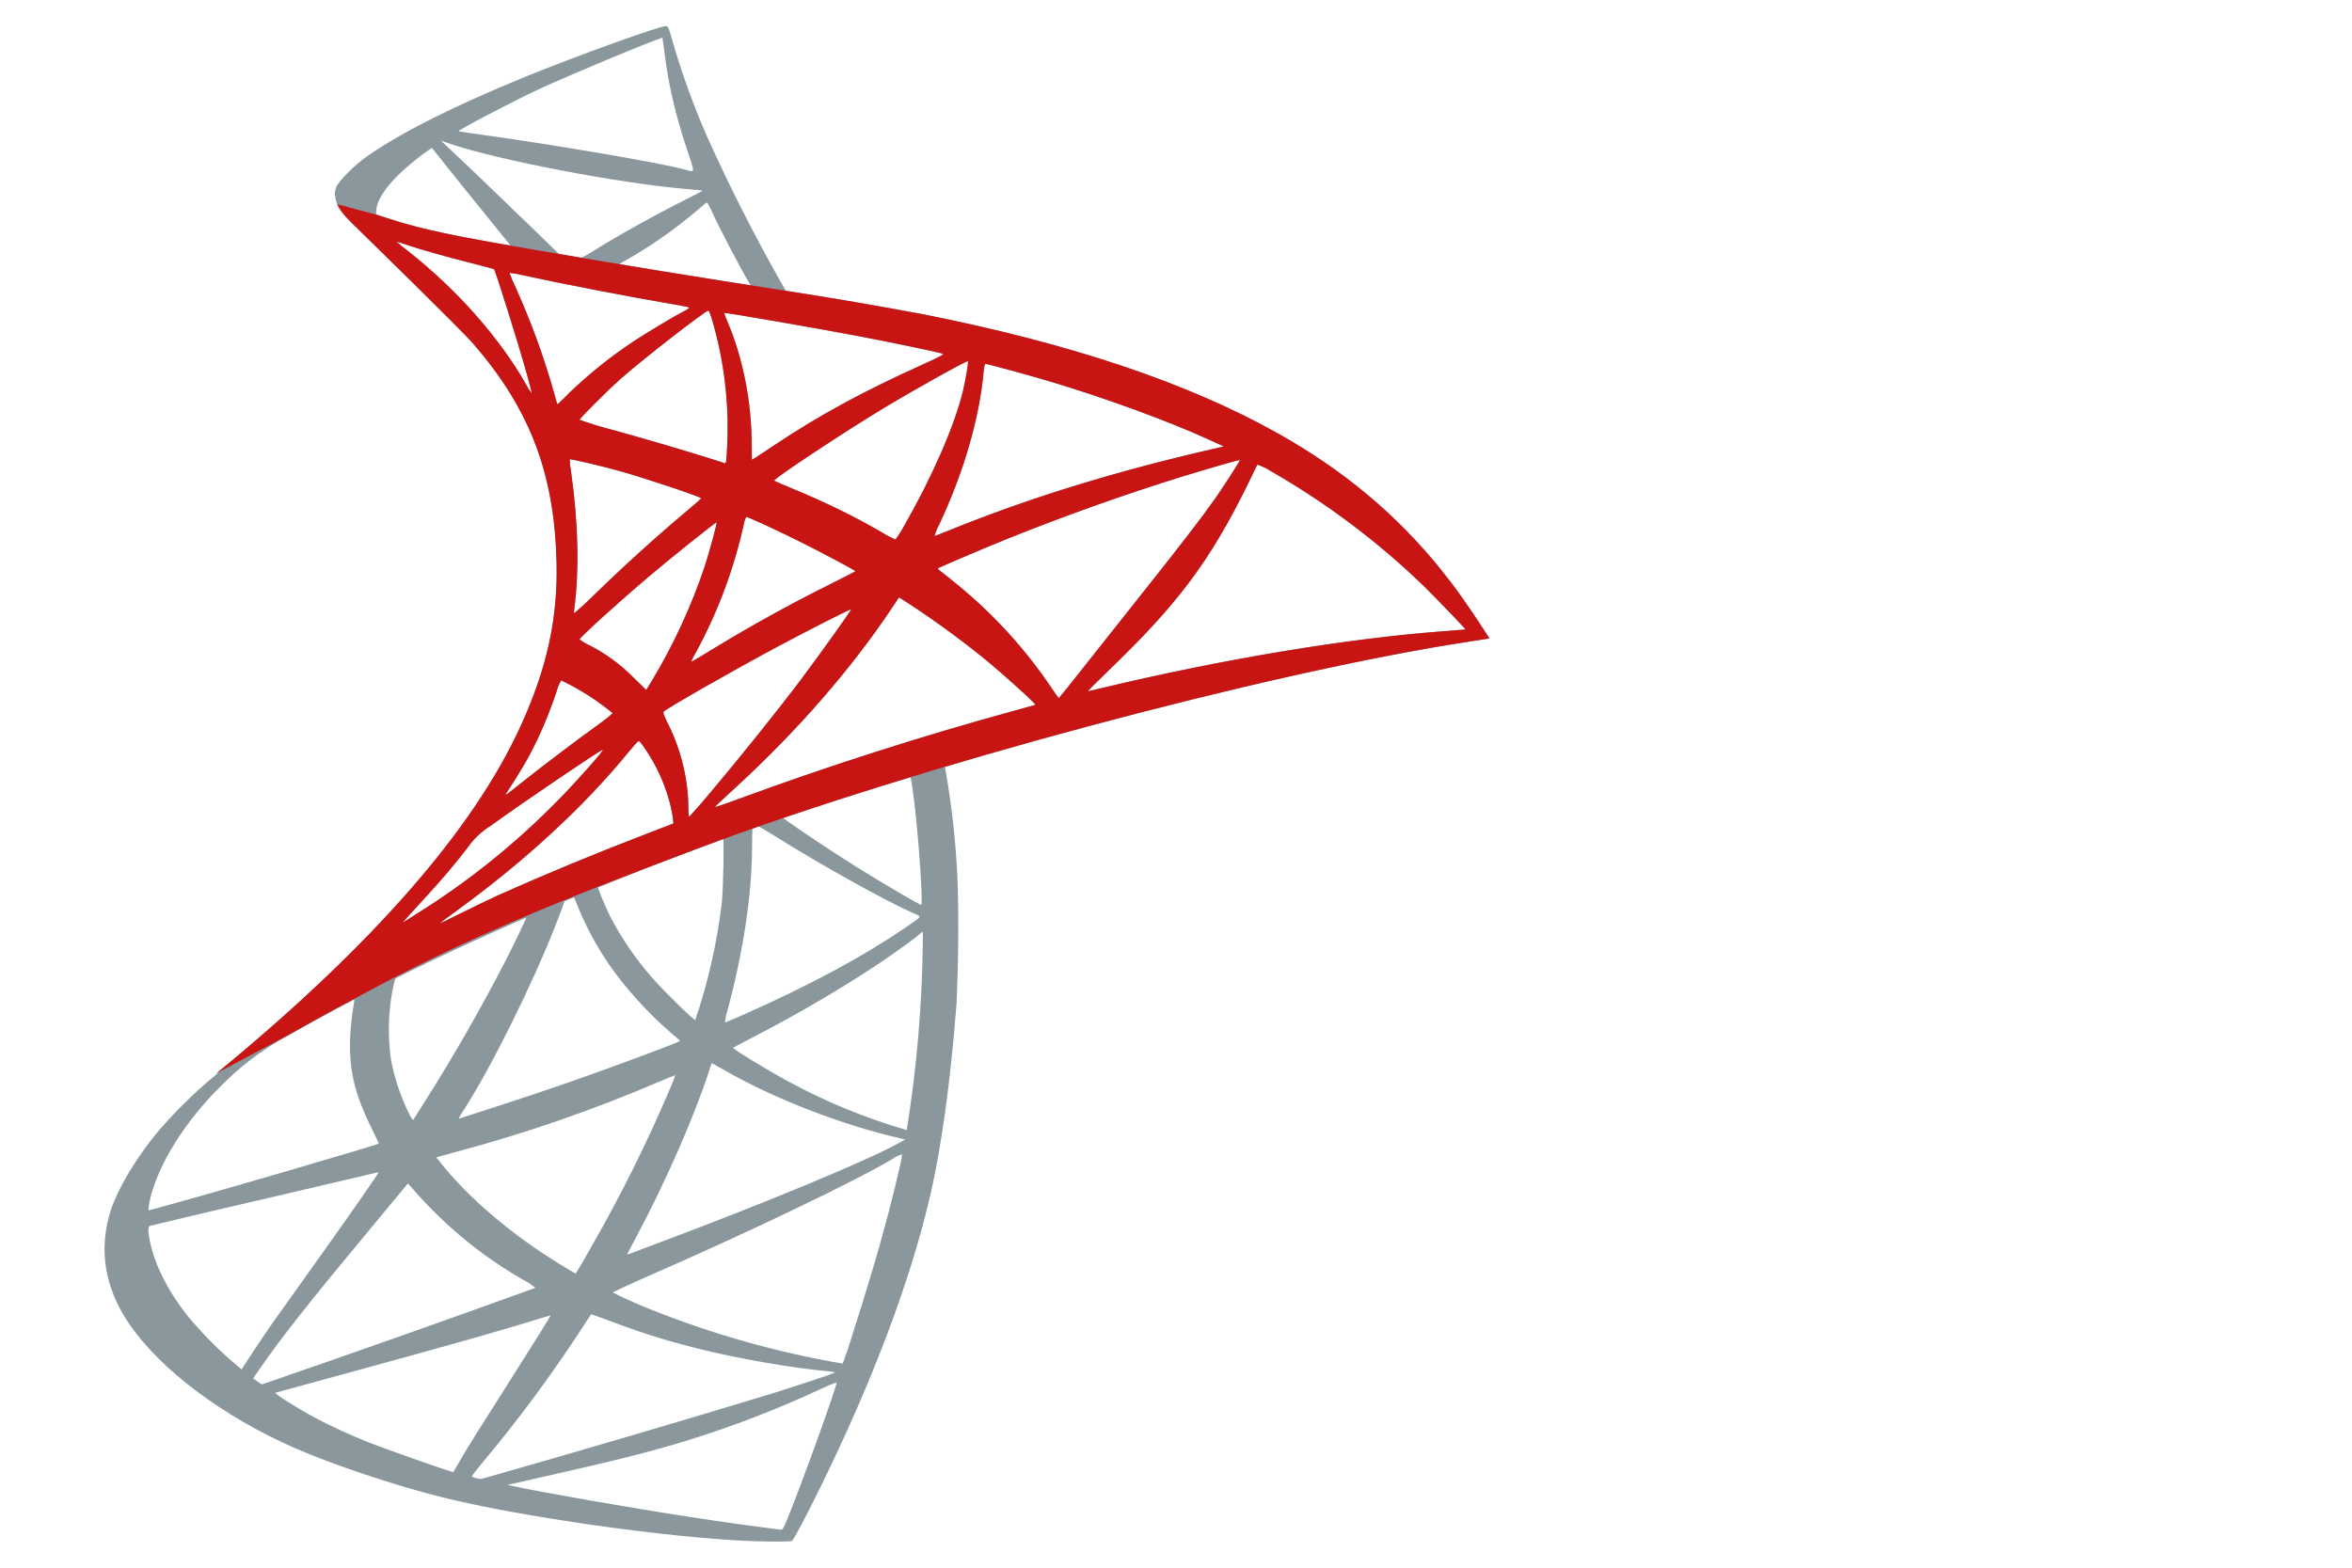 <svg width="45" height="30" viewBox="0 0 45 30" fill="none" xmlns="http://www.w3.org/2000/svg">
<path d="M6.457 3.527C6.457 3.527 6.36 3.68 6.452 3.908C6.507 4.048 6.676 4.217 6.863 4.396C6.863 4.396 8.814 6.3 9.053 6.576C10.135 7.824 10.605 9.053 10.648 10.748C10.675 11.835 10.466 12.792 9.956 13.905C9.042 15.898 7.116 18.096 4.144 20.539L4.579 20.394C4.86 20.185 5.241 19.96 6.14 19.468C8.21 18.337 10.533 17.296 13.389 16.223C17.496 14.68 24.251 12.868 28.096 12.28L28.496 12.218L28.436 12.122C28.083 11.576 27.844 11.239 27.554 10.881C26.712 9.838 25.691 8.987 24.44 8.288C22.722 7.325 20.492 6.577 17.673 6.016C16.793 5.851 15.911 5.7 15.026 5.563C13.443 5.32 11.863 5.062 10.284 4.79C9.771 4.699 9.004 4.571 8.495 4.461C8.103 4.378 7.715 4.274 7.334 4.149C7.01 4.022 6.554 3.899 6.457 3.527ZM7.588 4.625C7.591 4.623 7.664 4.646 7.753 4.676C7.917 4.732 8.135 4.797 8.389 4.868C8.565 4.917 8.76 4.97 8.967 5.022C9.231 5.089 9.45 5.147 9.452 5.151C9.481 5.184 9.924 6.599 10.075 7.141C10.133 7.349 10.177 7.522 10.173 7.525C10.131 7.473 10.095 7.416 10.065 7.356C9.552 6.455 8.739 5.538 7.8 4.799C7.727 4.744 7.656 4.686 7.588 4.625ZM9.75 5.222C9.83 5.23 9.909 5.244 9.986 5.263C10.734 5.428 12.07 5.686 12.928 5.831C13.072 5.855 13.189 5.88 13.189 5.888C13.154 5.919 13.114 5.945 13.071 5.963C12.927 6.035 12.343 6.385 12.149 6.515C11.704 6.807 11.288 7.139 10.904 7.507C10.827 7.587 10.748 7.664 10.666 7.739C10.646 7.685 10.629 7.63 10.617 7.574C10.412 6.838 10.149 6.119 9.831 5.424C9.799 5.359 9.771 5.293 9.746 5.225C9.746 5.225 9.746 5.222 9.75 5.222ZM13.553 5.945C13.577 5.953 13.626 6.102 13.709 6.433C13.901 7.214 13.964 8.021 13.894 8.822L13.879 8.868L13.653 8.795C13.027 8.599 12.398 8.414 11.766 8.239C11.537 8.181 11.312 8.112 11.089 8.034C11.089 8.007 11.632 7.465 11.865 7.258C12.311 6.864 13.511 5.932 13.553 5.945ZM13.855 5.988C13.868 5.976 15.672 6.288 16.492 6.445C17.103 6.562 17.986 6.747 18.039 6.77C18.066 6.78 17.974 6.831 17.681 6.963C16.521 7.485 15.66 7.954 14.805 8.526C14.58 8.676 14.393 8.799 14.389 8.799C14.384 8.799 14.382 8.673 14.382 8.521C14.382 7.687 14.214 6.845 13.909 6.133C13.887 6.087 13.869 6.038 13.855 5.988ZM18.519 6.912C18.532 6.925 18.473 7.281 18.422 7.491C18.263 8.144 17.84 9.115 17.318 10.028C17.263 10.131 17.202 10.23 17.134 10.325C17.043 10.286 16.954 10.239 16.87 10.186C16.36 9.888 15.782 9.606 15.148 9.344C15.034 9.299 14.922 9.251 14.812 9.199C14.783 9.172 16.193 8.238 16.941 7.79C17.539 7.431 18.502 6.895 18.519 6.912ZM18.853 6.963C18.892 6.963 19.692 7.181 20.106 7.305C21.136 7.614 22.325 8.047 23.096 8.398L23.416 8.543L23.191 8.595C21.304 9.03 19.686 9.529 18.13 10.161C18.001 10.214 17.888 10.257 17.88 10.257C17.902 10.18 17.932 10.105 17.971 10.034C18.439 9.039 18.741 7.995 18.82 7.11C18.827 7.029 18.842 6.963 18.853 6.963ZM10.902 8.79C10.914 8.778 11.523 8.921 11.855 9.014C12.354 9.154 13.416 9.509 13.416 9.537C13.416 9.542 13.299 9.645 13.157 9.764C12.54 10.283 11.942 10.824 11.365 11.387C11.245 11.507 11.121 11.622 10.992 11.732C10.984 11.732 10.98 11.704 10.985 11.671C11.086 10.933 11.064 9.985 10.925 9.021C10.911 8.945 10.903 8.869 10.901 8.792L10.902 8.79ZM23.722 8.803C23.731 8.812 23.439 9.268 23.258 9.527C22.992 9.907 22.609 10.405 21.734 11.505L20.582 12.958C20.476 13.095 20.368 13.229 20.257 13.36C20.253 13.36 20.196 13.28 20.132 13.184C19.638 12.447 19.04 11.785 18.356 11.22C18.249 11.131 18.14 11.043 18.03 10.957C17.997 10.935 17.967 10.909 17.94 10.881C17.94 10.869 18.686 10.55 19.255 10.318C20.358 9.875 21.477 9.476 22.612 9.121C23.146 8.958 23.714 8.795 23.722 8.803ZM24.058 8.891C24.146 8.92 24.23 8.961 24.308 9.012C25.373 9.622 26.359 10.362 27.242 11.216C27.476 11.445 28.048 12.041 28.039 12.046L27.601 12.081C25.752 12.22 23.389 12.612 21.112 13.16C20.957 13.196 20.825 13.227 20.815 13.227C20.806 13.227 20.976 13.058 21.191 12.85C22.528 11.566 23.137 10.755 23.855 9.305C23.961 9.09 24.052 8.903 24.056 8.892H24.058V8.891ZM14.285 9.894C14.347 9.906 14.917 10.171 15.347 10.387C15.74 10.584 16.336 10.901 16.366 10.929C16.369 10.933 16.16 11.041 15.899 11.172C15.125 11.556 14.368 11.975 13.63 12.425C13.419 12.554 13.244 12.659 13.238 12.659C13.22 12.659 13.226 12.644 13.344 12.429C13.752 11.668 14.052 10.853 14.236 10.01C14.253 9.935 14.272 9.889 14.285 9.892V9.894ZM13.711 9.995C13.723 10.007 13.576 10.551 13.482 10.841C13.226 11.604 12.888 12.336 12.473 13.026L12.364 13.203L12.119 12.965C11.88 12.722 11.604 12.518 11.302 12.361C11.227 12.327 11.156 12.286 11.089 12.238C11.089 12.201 11.838 11.521 12.416 11.032C12.83 10.681 13.702 9.984 13.711 9.995ZM17.201 11.431L17.415 11.569C17.907 11.889 18.488 12.318 18.931 12.686C19.18 12.894 19.662 13.326 19.761 13.43L19.814 13.487L19.459 13.586C17.643 14.082 15.849 14.656 14.082 15.307C13.955 15.356 13.826 15.401 13.695 15.442C13.67 15.442 13.645 15.465 14.098 15.048C15.258 13.981 16.281 12.806 17.046 11.663L17.201 11.431ZM16.284 11.66C16.295 11.671 15.689 12.518 15.33 12.997C14.9 13.568 14.134 14.525 13.607 15.147C13.473 15.311 13.333 15.471 13.189 15.627C13.177 15.631 13.171 15.567 13.17 15.466C13.17 14.935 13.035 14.367 12.798 13.886C12.697 13.683 12.681 13.634 12.701 13.615C12.783 13.54 14.063 12.81 14.869 12.379C15.423 12.082 16.274 11.649 16.284 11.66ZM10.738 13.02C11.089 13.188 11.418 13.398 11.719 13.645C11.728 13.652 11.614 13.746 11.465 13.853C11.048 14.154 10.414 14.631 10.048 14.924C9.661 15.232 9.648 15.242 9.691 15.174C9.981 14.73 10.126 14.48 10.278 14.159C10.415 13.874 10.549 13.536 10.646 13.241C10.666 13.163 10.696 13.088 10.738 13.02ZM12.215 14.18C12.236 14.176 12.264 14.213 12.383 14.391C12.633 14.765 12.826 15.263 12.875 15.669L12.885 15.758L12.284 15.989C11.362 16.344 10.449 16.723 9.546 17.125C9.359 17.212 9.029 17.369 8.813 17.478C8.596 17.587 8.42 17.672 8.42 17.667C8.42 17.662 8.555 17.559 8.722 17.439C10.036 16.485 11.169 15.441 12.023 14.396C12.114 14.285 12.197 14.188 12.208 14.181C12.21 14.179 12.213 14.179 12.215 14.178V14.18ZM11.534 14.349C11.552 14.366 11.049 14.934 10.711 15.279C9.894 16.119 8.978 16.858 7.985 17.479C7.855 17.563 7.736 17.637 7.719 17.646C7.691 17.663 7.729 17.62 8.186 17.122C8.473 16.809 8.693 16.549 8.944 16.224C9.06 16.056 9.209 15.914 9.382 15.806C10.031 15.337 11.517 14.331 11.534 14.347V14.349ZM12.741 0.5C12.644 0.488 11.084 1.05 10.083 1.456C8.726 2.008 7.671 2.536 7.021 2.993C6.779 3.162 6.475 3.468 6.431 3.585C6.414 3.633 6.405 3.683 6.406 3.734L6.995 4.289L8.395 4.737L11.728 5.333L15.538 5.988L15.577 5.662L15.543 5.656L15.042 5.576L14.939 5.397C14.421 4.484 13.946 3.546 13.517 2.588C13.266 2.012 13.052 1.421 12.876 0.818C12.794 0.524 12.786 0.506 12.741 0.5ZM12.667 0.725H12.673C12.677 0.729 12.694 0.852 12.712 0.997C12.787 1.611 12.925 2.205 13.14 2.846C13.302 3.329 13.304 3.301 13.111 3.247C12.664 3.122 10.655 2.778 9.203 2.576C9.059 2.558 8.915 2.536 8.772 2.512C8.754 2.494 9.819 1.936 10.292 1.715C10.897 1.434 12.548 0.748 12.667 0.725ZM8.436 2.692L8.606 2.75C9.539 3.067 11.876 3.514 13.168 3.62C13.312 3.632 13.436 3.645 13.439 3.649C13.443 3.653 13.319 3.719 13.164 3.796C12.542 4.108 11.855 4.489 11.38 4.786C11.242 4.873 11.115 4.943 11.097 4.942C11.028 4.932 10.959 4.921 10.891 4.909L10.717 4.882L10.276 4.453C9.501 3.703 8.897 3.123 8.663 2.906L8.436 2.692ZM8.263 2.83L8.88 3.601C9.221 4.024 9.562 4.445 9.637 4.536C9.713 4.627 9.771 4.703 9.767 4.705C9.75 4.718 8.873 4.548 8.408 4.441C8.081 4.371 7.757 4.285 7.438 4.184L7.196 4.107L7.197 4.048C7.201 3.752 7.574 3.314 8.207 2.868L8.263 2.83ZM13.521 3.88C13.54 3.881 13.56 3.919 13.615 4.038C13.764 4.367 14.231 5.256 14.343 5.428C14.379 5.484 14.44 5.488 13.82 5.388C12.334 5.149 11.852 5.068 11.852 5.058C11.882 5.032 11.916 5.01 11.952 4.993C12.426 4.727 12.874 4.416 13.29 4.066L13.501 3.888C13.508 3.882 13.515 3.879 13.521 3.88ZM18.728 14.039L12.919 15.934L7.868 18.165L6.454 18.539C5.705 19.247 4.928 19.925 4.125 20.572C3.707 20.917 3.322 21.299 2.973 21.713C2.572 22.214 2.258 22.745 2.122 23.155C1.881 23.892 1.998 24.639 2.467 25.327C3.065 26.207 4.255 27.101 5.639 27.71C6.345 28.02 7.536 28.421 8.43 28.645C9.92 29.022 12.797 29.431 14.382 29.491C14.703 29.503 15.131 29.503 15.152 29.489C15.185 29.466 15.433 28.999 15.72 28.413C16.693 26.424 17.398 24.559 17.777 22.966C18.007 22.001 18.186 20.715 18.302 19.19C18.337 18.412 18.344 17.632 18.321 16.854C18.291 16.162 18.217 15.474 18.1 14.792C18.084 14.733 18.08 14.672 18.085 14.611C18.102 14.599 18.157 14.581 18.871 14.373L18.728 14.039ZM17.399 14.819C17.453 14.819 17.592 16.165 17.63 17.018C17.637 17.2 17.636 17.316 17.625 17.316C17.591 17.316 16.882 16.899 16.378 16.584C15.902 16.285 15.434 15.973 14.974 15.651C14.932 15.617 14.937 15.616 15.295 15.493C15.905 15.283 17.354 14.819 17.4 14.819H17.399ZM14.441 15.789C14.477 15.789 14.58 15.846 14.822 15.997C15.728 16.565 16.956 17.247 17.48 17.477C17.644 17.549 17.662 17.52 17.287 17.775C16.487 18.319 15.491 18.853 14.27 19.397C14.137 19.457 14.004 19.515 13.87 19.569C13.879 19.486 13.896 19.405 13.921 19.327C14.217 18.233 14.384 17.128 14.389 16.241C14.392 15.803 14.392 15.801 14.434 15.79H14.441V15.789ZM13.832 16.022C13.857 16.049 13.839 17.03 13.808 17.298C13.716 18.053 13.547 18.797 13.303 19.518C13.286 19.538 12.685 18.952 12.486 18.72C12.17 18.362 11.899 17.968 11.678 17.545C11.579 17.349 11.419 16.96 11.434 16.949C11.501 16.901 13.815 16.006 13.832 16.022ZM10.962 17.153C10.967 17.153 10.972 17.154 10.974 17.158C11.001 17.209 11.024 17.262 11.042 17.316C11.229 17.78 11.473 18.219 11.77 18.621C12.127 19.095 12.54 19.525 12.998 19.902C13.026 19.926 13.035 19.921 12.319 20.192C11.403 20.537 10.479 20.86 9.547 21.159C9.152 21.287 8.818 21.394 8.804 21.4C8.764 21.414 8.777 21.39 8.893 21.209C9.408 20.405 10.189 18.829 10.626 17.715C10.701 17.522 10.774 17.328 10.787 17.285C10.805 17.222 10.825 17.2 10.884 17.174C10.908 17.161 10.935 17.154 10.962 17.153ZM10.083 17.516C10.095 17.526 9.872 17.997 9.653 18.423C9.186 19.325 8.681 20.206 8.139 21.063L7.919 21.411C7.897 21.444 7.887 21.433 7.82 21.298C7.662 20.975 7.548 20.633 7.481 20.28C7.419 19.846 7.427 19.404 7.505 18.972C7.562 18.697 7.56 18.703 7.689 18.638C8.247 18.352 10.065 17.5 10.083 17.516ZM17.656 17.824V18.01C17.644 19.221 17.541 20.429 17.348 21.625C16.552 21.395 15.782 21.078 15.055 20.68C14.627 20.446 14.01 20.068 14.028 20.049C14.031 20.045 14.214 19.949 14.431 19.836C15.294 19.389 16.117 18.905 16.834 18.427C17.102 18.248 17.504 17.957 17.594 17.878L17.656 17.824ZM6.767 19.12C6.785 19.12 6.78 19.154 6.753 19.315C6.729 19.471 6.712 19.628 6.703 19.786C6.667 20.429 6.772 20.902 7.09 21.55C7.179 21.731 7.249 21.881 7.246 21.884C7.213 21.912 4.309 22.761 3.396 23.011L2.87 23.156C2.838 23.166 2.835 23.159 2.846 23.084C2.946 22.439 3.438 21.595 4.125 20.884C4.581 20.413 4.946 20.133 5.568 19.779C5.964 19.552 6.364 19.332 6.767 19.12ZM13.617 20.347C13.619 20.344 13.727 20.401 13.855 20.476C14.794 21.018 16.102 21.527 17.218 21.782L17.319 21.806L17.18 21.883C16.598 22.206 14.678 23.005 12.717 23.74C12.51 23.817 12.303 23.895 12.097 23.974C12.066 23.989 12.032 24 11.998 24.007C11.998 24.002 12.079 23.847 12.178 23.661C12.729 22.632 13.277 21.381 13.56 20.514C13.588 20.425 13.613 20.35 13.617 20.347ZM12.919 20.576C12.898 20.646 12.872 20.714 12.842 20.78C12.397 21.833 11.888 22.858 11.319 23.85C11.222 24.027 11.121 24.201 11.014 24.373C11.008 24.373 10.877 24.293 10.72 24.198C9.789 23.627 8.965 22.927 8.424 22.244L8.346 22.147L8.748 22.037C10.062 21.685 11.351 21.24 12.602 20.704C12.774 20.632 12.916 20.573 12.919 20.576ZM17.256 22.09C17.256 22.09 17.259 22.091 17.259 22.094C17.259 22.191 17.038 23.094 16.853 23.749C16.698 24.297 16.568 24.726 16.327 25.486C16.266 25.691 16.198 25.894 16.124 26.095C14.884 25.883 13.669 25.542 12.499 25.078C12.237 24.976 11.979 24.862 11.727 24.736C11.72 24.728 11.985 24.604 12.314 24.459C14.314 23.587 16.385 22.594 17.093 22.168C17.143 22.133 17.198 22.106 17.256 22.09ZM7.243 22.432C7.254 22.443 6.695 23.243 5.914 24.337L5.205 25.331C5.088 25.499 4.909 25.764 4.807 25.921L4.622 26.206L4.427 26.04C4.134 25.783 3.86 25.504 3.609 25.206C3.232 24.736 2.977 24.242 2.875 23.788C2.829 23.578 2.827 23.471 2.871 23.458C3.649 23.27 4.428 23.087 5.208 22.908L6.779 22.54C7.032 22.479 7.241 22.431 7.243 22.432ZM7.805 22.647L7.946 22.806C8.537 23.476 9.233 24.045 10.008 24.49C10.092 24.532 10.171 24.584 10.243 24.645C8.504 25.275 6.76 25.891 5.011 26.493C4.981 26.476 4.952 26.456 4.924 26.435L4.843 26.377L4.97 26.194C5.381 25.598 5.898 24.943 7.03 23.581L7.805 22.647ZM11.309 25.152C11.313 25.148 11.508 25.217 11.746 25.307C12.318 25.521 12.766 25.66 13.374 25.812C14.12 25.999 15.199 26.186 15.837 26.24C15.933 26.247 15.984 26.259 15.97 26.269C15.939 26.288 15.293 26.503 14.818 26.653C12.956 27.219 11.089 27.768 9.216 28.3C9.174 28.308 9.027 28.27 9.027 28.252C9.027 28.241 9.132 28.108 9.26 27.954C9.899 27.189 10.494 26.389 11.043 25.557C11.131 25.422 11.22 25.287 11.309 25.152ZM10.533 25.174C10.539 25.18 10.228 25.679 9.68 26.542C9.448 26.905 9.186 27.321 9.097 27.462C9.006 27.605 8.874 27.823 8.804 27.946L8.675 28.169L8.61 28.152C8.453 28.11 7.342 27.717 7.05 27.601C6.701 27.463 6.36 27.306 6.028 27.131C5.678 26.943 5.236 26.663 5.27 26.652L6.605 26.287C8.529 25.762 9.593 25.462 10.29 25.243C10.422 25.203 10.532 25.172 10.533 25.174ZM15.999 26.456H16.006C16.024 26.502 15.311 28.474 15.051 29.1C14.992 29.24 14.972 29.275 14.94 29.273C14.362 29.2 13.785 29.119 13.209 29.031C12.114 28.864 10.281 28.544 9.818 28.439L9.711 28.415L10.367 28.267C11.773 27.951 12.449 27.78 13.134 27.57C14.017 27.298 14.88 26.965 15.717 26.574C15.809 26.53 15.903 26.49 15.999 26.456Z" fill="#8A979C"/>
<path fill-rule="evenodd" clip-rule="evenodd" d="M6.452 3.908C6.507 4.048 6.676 4.217 6.862 4.396C6.862 4.396 8.814 6.3 9.053 6.576C10.135 7.824 10.605 9.053 10.648 10.748C10.675 11.835 10.466 12.792 9.956 13.905C9.042 15.898 7.116 18.096 4.144 20.539L5.568 19.779C5.964 19.552 6.363 19.332 6.767 19.12C8.837 17.989 10.533 17.296 13.389 16.223C17.496 14.68 24.251 12.868 28.096 12.28L28.496 12.218L28.436 12.122C28.083 11.576 27.844 11.239 27.554 10.881C26.711 9.838 25.69 8.987 24.44 8.288C22.722 7.325 20.492 6.577 17.673 6.016C16.793 5.851 15.911 5.7 15.026 5.563C13.443 5.32 11.862 5.062 10.284 4.79C9.771 4.699 9.004 4.571 8.495 4.461C8.103 4.378 7.819 4.309 7.438 4.184L7.196 4.107L6.452 3.908ZM7.753 4.676C7.664 4.646 7.591 4.623 7.587 4.625C7.656 4.686 7.727 4.744 7.8 4.799C8.739 5.538 9.552 6.455 10.065 7.356C10.095 7.416 10.131 7.473 10.173 7.525C10.177 7.522 10.133 7.349 10.075 7.141C9.924 6.599 9.481 5.184 9.452 5.151C9.45 5.147 9.231 5.089 8.967 5.022C8.76 4.97 8.565 4.917 8.389 4.868C8.135 4.797 7.917 4.732 7.753 4.676ZM9.986 5.263C9.909 5.244 9.83 5.23 9.75 5.222C9.776 5.29 9.799 5.359 9.831 5.424C10.149 6.119 10.412 6.838 10.617 7.574C10.629 7.63 10.646 7.685 10.666 7.739C10.748 7.664 10.827 7.587 10.904 7.507C11.288 7.139 11.704 6.807 12.149 6.515C12.343 6.385 12.927 6.035 13.071 5.963C13.114 5.945 13.154 5.92 13.189 5.888C13.189 5.88 13.072 5.855 12.928 5.831C12.07 5.686 10.734 5.428 9.986 5.263ZM13.709 6.433C13.625 6.102 13.577 5.953 13.553 5.945C13.511 5.932 12.311 6.864 11.865 7.258C11.632 7.465 11.089 8.007 11.089 8.034C11.312 8.112 11.537 8.181 11.766 8.239C12.398 8.414 13.027 8.599 13.653 8.795L13.879 8.868L13.894 8.822C13.964 8.021 13.901 7.214 13.709 6.433ZM16.491 6.445C15.672 6.288 13.868 5.976 13.855 5.988C13.869 6.038 13.887 6.087 13.909 6.133C14.214 6.845 14.382 7.687 14.382 8.521C14.382 8.673 14.384 8.799 14.389 8.799C14.393 8.799 14.58 8.676 14.805 8.526C15.66 7.954 16.52 7.485 17.68 6.963C17.974 6.831 18.066 6.78 18.039 6.77C17.986 6.747 17.103 6.562 16.491 6.445ZM18.422 7.492C18.473 7.281 18.532 6.925 18.519 6.912C18.502 6.895 17.539 7.431 16.941 7.79C16.193 8.238 14.783 9.172 14.812 9.199C14.922 9.251 15.034 9.299 15.148 9.344C15.782 9.606 16.36 9.888 16.87 10.186C16.954 10.24 17.043 10.286 17.134 10.325C17.202 10.23 17.263 10.131 17.318 10.028C17.84 9.115 18.263 8.144 18.422 7.492ZM20.106 7.305C19.692 7.181 18.892 6.963 18.853 6.963C18.842 6.963 18.827 7.029 18.82 7.11C18.741 7.995 18.439 9.039 17.971 10.034C17.932 10.105 17.902 10.18 17.88 10.257C17.888 10.257 18.001 10.214 18.13 10.161C19.686 9.529 21.304 9.03 23.19 8.595L23.416 8.543L23.096 8.398C22.325 8.047 21.136 7.614 20.106 7.305ZM11.855 9.014C11.523 8.921 10.914 8.778 10.902 8.79L10.901 8.792C10.903 8.869 10.911 8.945 10.925 9.021C11.064 9.985 11.086 10.933 10.985 11.671C10.98 11.704 10.984 11.732 10.992 11.732C11.121 11.622 11.245 11.507 11.365 11.387C11.942 10.824 12.54 10.283 13.157 9.764C13.299 9.645 13.416 9.542 13.416 9.537C13.416 9.509 12.354 9.154 11.855 9.014ZM23.258 9.528C23.439 9.268 23.73 8.812 23.722 8.803C23.714 8.795 23.146 8.958 22.612 9.122C21.477 9.476 20.358 9.875 19.255 10.318C18.686 10.55 17.94 10.869 17.94 10.881C17.967 10.909 17.997 10.935 18.03 10.957C18.14 11.043 18.249 11.131 18.356 11.22C19.04 11.785 19.638 12.447 20.132 13.184C20.196 13.28 20.253 13.36 20.257 13.36C20.368 13.229 20.476 13.095 20.582 12.958L21.734 11.505C22.609 10.405 22.992 9.907 23.258 9.528ZM24.308 9.012C24.23 8.961 24.146 8.922 24.058 8.892H24.056C24.052 8.903 23.961 9.09 23.855 9.305C23.137 10.755 22.528 11.566 21.191 12.85C20.976 13.058 20.806 13.227 20.815 13.227C20.824 13.227 20.933 13.202 21.068 13.17C23.345 12.623 25.752 12.22 27.601 12.081L28.039 12.046C28.048 12.041 27.476 11.445 27.242 11.216C26.359 10.362 25.373 9.622 24.308 9.012ZM15.347 10.387C14.917 10.171 14.347 9.906 14.285 9.894C14.272 9.89 14.252 9.935 14.236 10.01C14.052 10.853 13.752 11.668 13.344 12.429C13.226 12.644 13.219 12.659 13.238 12.659C13.244 12.659 13.419 12.554 13.63 12.425C14.368 11.975 15.125 11.556 15.899 11.172C16.16 11.041 16.369 10.933 16.366 10.929C16.336 10.901 15.74 10.584 15.347 10.387ZM13.482 10.841C13.576 10.551 13.723 10.007 13.711 9.995C13.701 9.984 12.83 10.681 12.416 11.032C11.838 11.521 11.089 12.201 11.089 12.238C11.156 12.286 11.227 12.327 11.302 12.361C11.604 12.518 11.88 12.722 12.119 12.965L12.364 13.203L12.473 13.026C12.888 12.336 13.226 11.604 13.482 10.841ZM17.415 11.57L17.201 11.431L17.046 11.663C16.281 12.806 15.258 13.981 14.098 15.048C13.668 15.443 13.669 15.443 13.692 15.442C13.822 15.401 13.955 15.356 14.082 15.307C15.849 14.656 17.643 14.082 19.459 13.586L19.814 13.487L19.761 13.43C19.662 13.326 19.18 12.894 18.931 12.686C18.488 12.318 17.907 11.889 17.415 11.57ZM15.33 12.997C15.689 12.518 16.295 11.671 16.284 11.66C16.274 11.649 15.423 12.082 14.869 12.379C14.063 12.81 12.783 13.54 12.701 13.615C12.681 13.635 12.697 13.683 12.798 13.886C13.035 14.367 13.17 14.935 13.17 15.466C13.171 15.567 13.177 15.631 13.189 15.627C13.333 15.471 13.473 15.311 13.607 15.147C14.134 14.525 14.9 13.568 15.33 12.997ZM11.719 13.645C11.418 13.398 11.089 13.188 10.738 13.02C10.696 13.088 10.666 13.163 10.646 13.241C10.549 13.536 10.415 13.874 10.278 14.159C10.126 14.48 9.981 14.73 9.691 15.174C9.648 15.242 9.661 15.232 10.048 14.924C10.414 14.631 11.048 14.154 11.465 13.853C11.614 13.746 11.728 13.652 11.719 13.645ZM12.383 14.391C12.264 14.213 12.236 14.176 12.215 14.18C12.204 14.187 12.114 14.285 12.023 14.396C11.169 15.441 10.036 16.485 8.722 17.439C8.555 17.559 8.42 17.662 8.42 17.667C8.42 17.672 8.596 17.587 8.813 17.478C9.029 17.369 9.359 17.212 9.546 17.125C10.449 16.723 11.362 16.344 12.284 15.99L12.885 15.758L12.875 15.669C12.825 15.263 12.633 14.765 12.383 14.391ZM10.711 15.279C11.049 14.934 11.552 14.364 11.534 14.348C11.517 14.331 10.031 15.337 9.382 15.806C9.209 15.914 9.06 16.056 8.944 16.224C8.693 16.549 8.473 16.809 8.186 17.122C7.729 17.62 7.691 17.663 7.719 17.646C7.736 17.637 7.855 17.563 7.985 17.479C8.978 16.858 9.894 16.119 10.711 15.279Z" fill="#C91414"/>
</svg>
